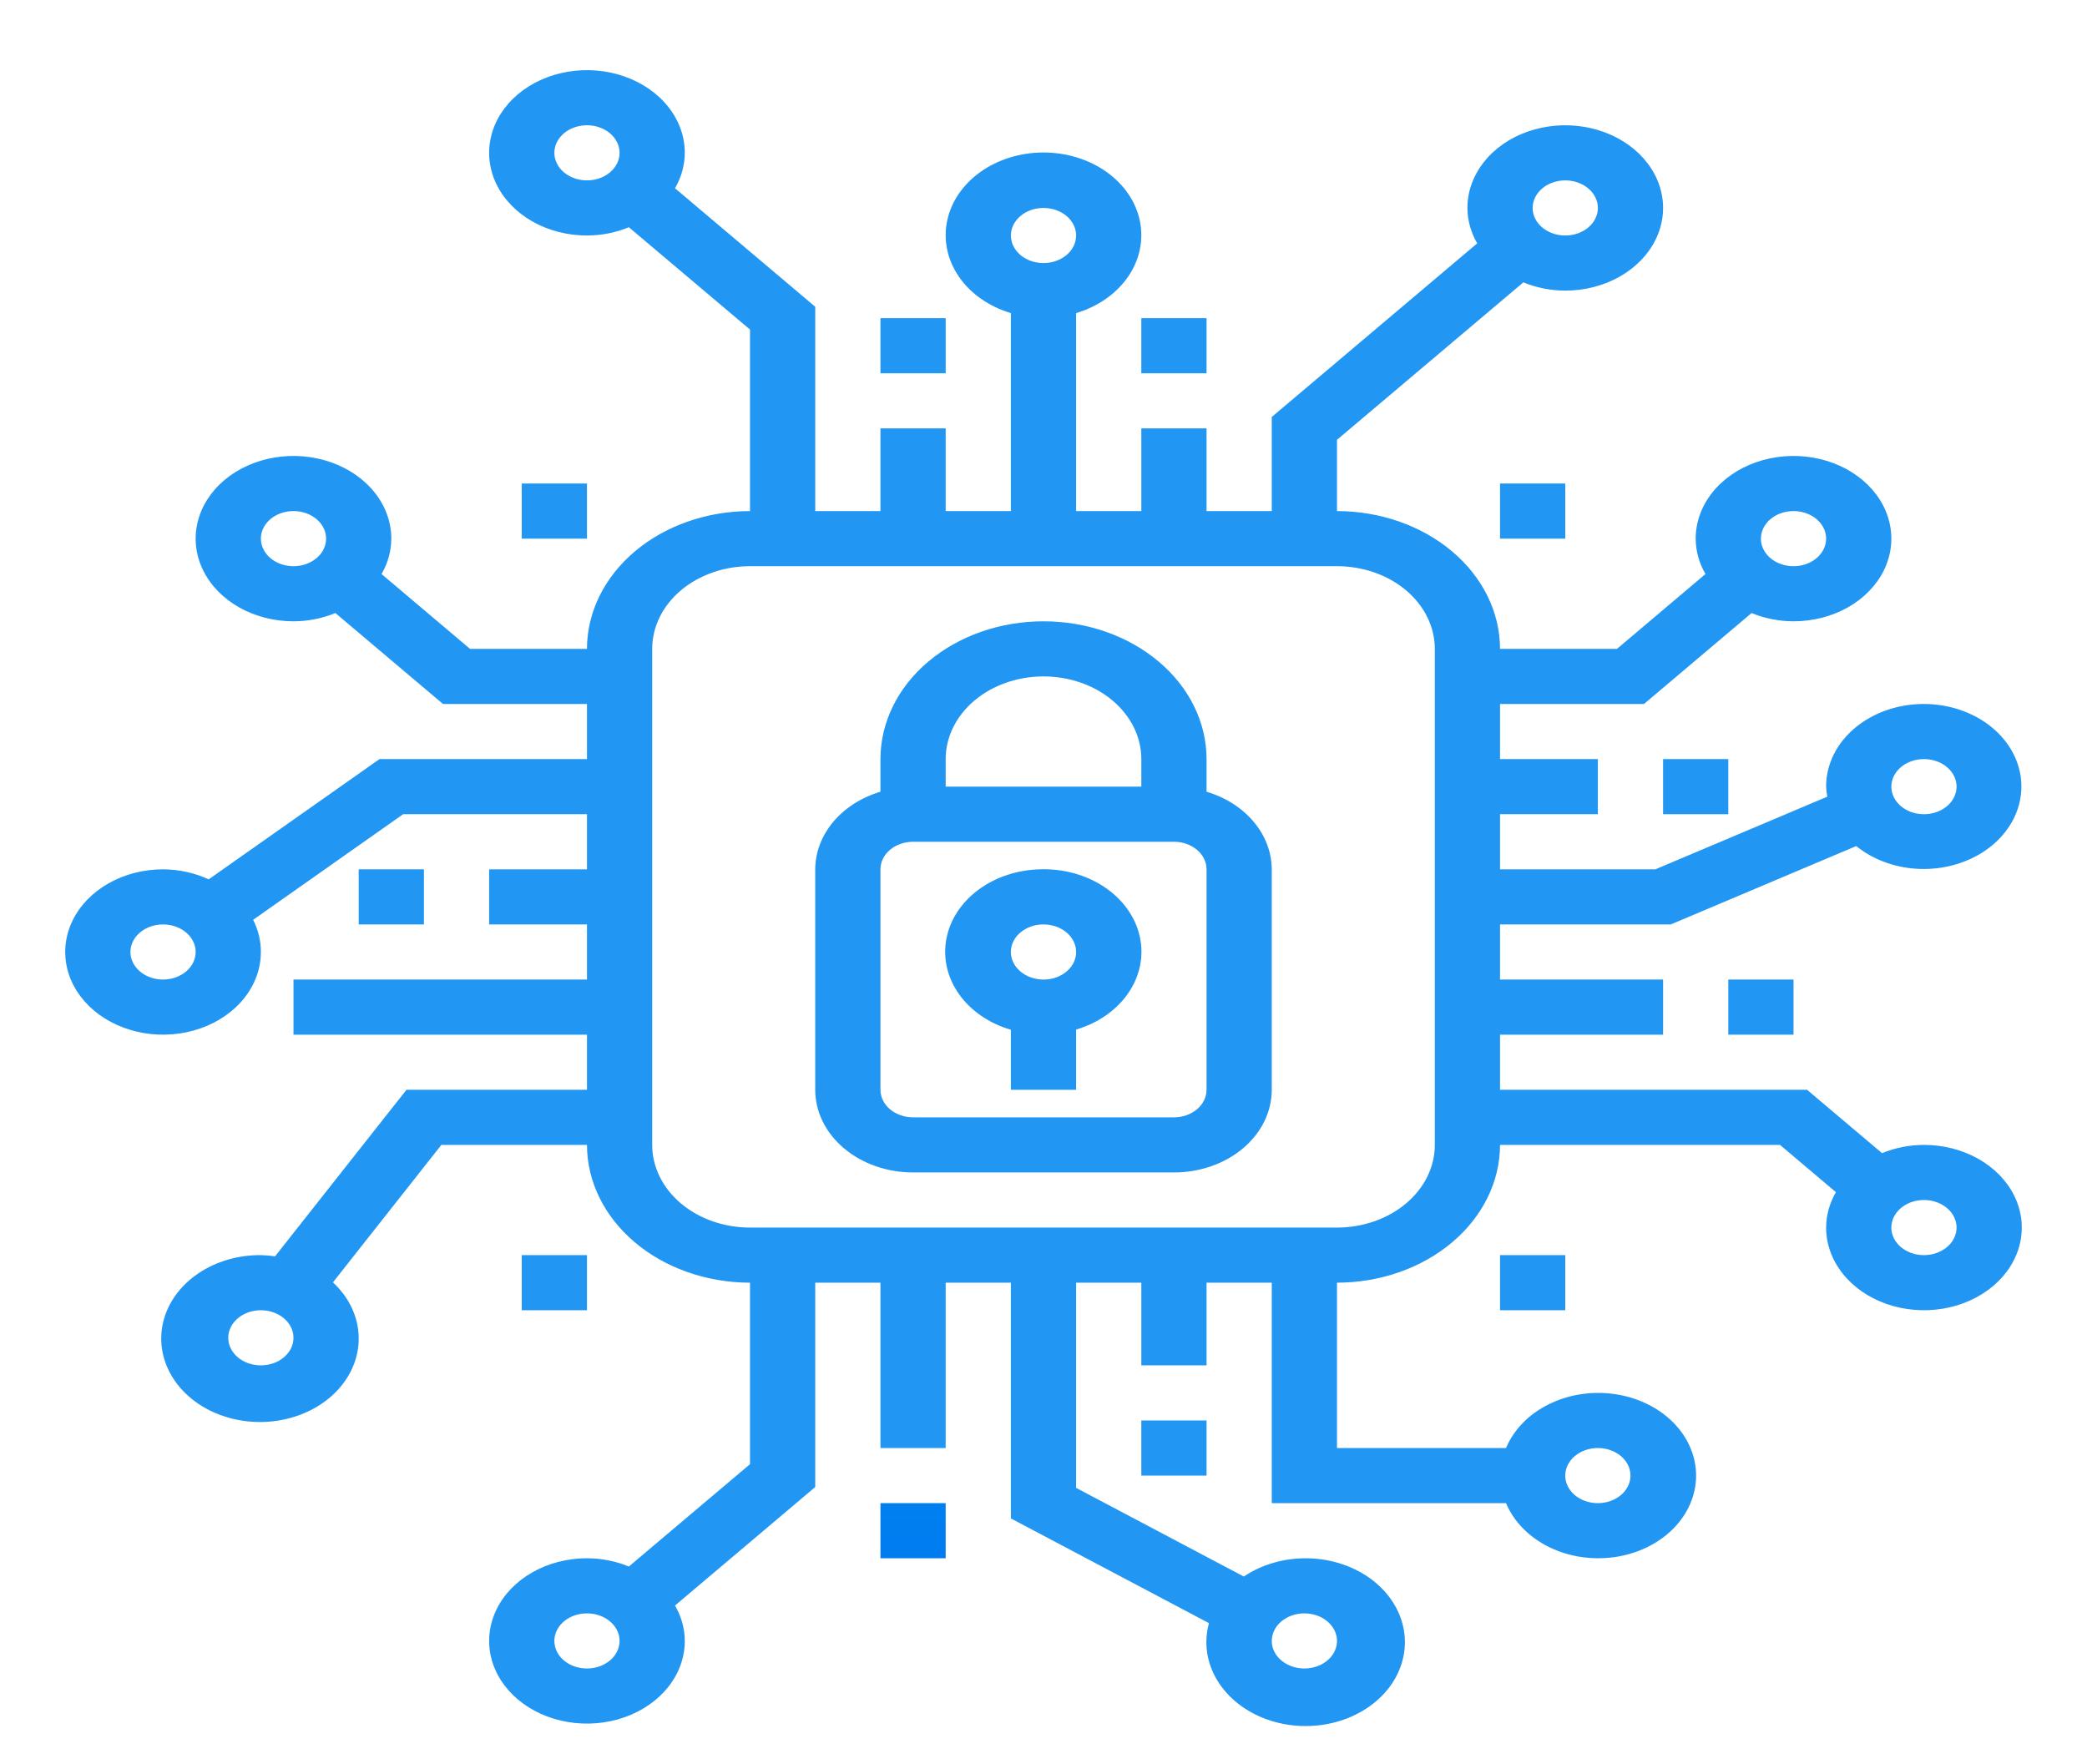 <svg width="555" height="469" viewBox="0 0 555 469" fill="none" xmlns="http://www.w3.org/2000/svg">
<g id="cyber-security 1" filter="url(#filter0_d)">
<g id="Processor security">
<path id="Vector" d="M234.141 80.609H251.484V95.266H234.141V80.609Z" fill="#2196F3"/>
<path id="Vector_2" d="M459.609 256.484H476.953V271.141H459.609V256.484Z" fill="#2196F3"/>
<path id="Vector_3" d="M303.516 373.734H320.859V388.391H303.516V373.734Z" fill="#2196F3"/>
<path id="Vector_4" d="M234.141 395.719H251.484V410.375H234.141V395.719Z" fill="url(#paint0_linear)"/>
<path id="Vector_5" d="M95.391 227.172H112.734V241.828H95.391V227.172Z" fill="#2196F3"/>
<path id="Vector_6" d="M303.516 80.609H320.859V95.266H303.516V80.609Z" fill="#2196F3"/>
<path id="Vector_7" d="M442.266 197.859H459.609V212.516H442.266V197.859Z" fill="#2196F3"/>
<path id="Vector_8" d="M398.906 124.578H416.25V139.234H398.906V124.578Z" fill="#2196F3"/>
<path id="Vector_9" d="M138.75 124.578H156.094V139.234H138.75V124.578Z" fill="#2196F3"/>
<path id="Vector_10" d="M398.906 329.766H416.25V344.422H398.906V329.766Z" fill="#2196F3"/>
<path id="Vector_11" d="M138.75 329.766H156.094V344.422H138.75V329.766Z" fill="#2196F3"/>
<g id="Group">
<path id="Vector_12" d="M276.477 227.172C270.412 227.337 264.607 229.293 260.071 232.698C255.534 236.104 252.553 240.745 251.644 245.815C250.735 250.884 251.956 256.063 255.095 260.452C258.234 264.84 263.093 268.16 268.828 269.836V285.797H286.172V269.785C292.047 268.046 296.987 264.581 300.091 260.021C303.195 255.461 304.256 250.11 303.081 244.944C301.905 239.778 298.572 235.141 293.688 231.878C288.805 228.616 282.696 226.946 276.477 227.172ZM286.172 248.87C286.217 249.832 286.038 250.792 285.644 251.696C285.25 252.599 284.649 253.428 283.876 254.135C283.103 254.842 282.173 255.414 281.138 255.817C280.104 256.22 278.985 256.447 277.847 256.484C276.707 256.522 275.569 256.369 274.5 256.035C273.43 255.7 272.448 255.191 271.612 254.535C270.351 253.552 269.464 252.274 269.063 250.865C268.661 249.455 268.764 247.977 269.357 246.617C269.95 245.256 271.008 244.075 272.395 243.223C273.783 242.371 275.439 241.885 277.153 241.828H277.5C279.741 241.827 281.896 242.558 283.512 243.87C285.129 245.181 286.082 246.971 286.172 248.863V248.87Z" fill="#2196F3"/>
<path id="Vector_13" d="M320.859 206.536V197.859C320.859 188.142 316.291 178.822 308.16 171.951C300.028 165.079 289 161.219 277.5 161.219C266 161.219 254.972 165.079 246.84 171.951C238.709 178.822 234.141 188.142 234.141 197.859V206.536C229.086 208.046 224.706 210.839 221.602 214.533C218.497 218.227 216.819 222.641 216.797 227.172V285.797C216.797 291.627 219.538 297.219 224.417 301.342C229.296 305.465 235.913 307.781 242.812 307.781H312.188C319.087 307.781 325.704 305.465 330.583 301.342C335.462 297.219 338.203 291.627 338.203 285.797V227.172C338.181 222.641 336.503 218.227 333.398 214.533C330.294 210.839 325.914 208.046 320.859 206.536V206.536ZM251.484 197.859C251.484 192.029 254.225 186.437 259.104 182.314C263.983 178.191 270.6 175.875 277.5 175.875C284.4 175.875 291.017 178.191 295.896 182.314C300.775 186.437 303.516 192.029 303.516 197.859V205.188H251.484V197.859ZM320.859 285.797C320.859 287.74 319.946 289.604 318.319 290.979C316.693 292.353 314.487 293.125 312.188 293.125H242.812C240.513 293.125 238.307 292.353 236.681 290.979C235.054 289.604 234.141 287.74 234.141 285.797V227.172C234.141 225.228 235.054 223.364 236.681 221.99C238.307 220.616 240.513 219.844 242.812 219.844H312.188C314.487 219.844 316.693 220.616 318.319 221.99C319.946 223.364 320.859 225.228 320.859 227.172V285.797Z" fill="#2196F3"/>
<path id="Vector_14" d="M511.641 300.453C507.777 300.466 503.968 301.217 500.497 302.652L480.552 285.797H398.906V271.141H442.266V256.484H398.906V241.828H444.312L493.629 220.987C497.951 224.485 503.571 226.615 509.538 227.014C515.504 227.414 521.451 226.059 526.371 223.179C531.291 220.3 534.883 216.072 536.539 211.212C538.195 206.351 537.812 201.157 535.457 196.507C533.101 191.858 528.917 188.039 523.613 185.696C518.308 183.354 512.209 182.633 506.347 183.654C500.485 184.675 495.221 187.376 491.445 191.3C487.668 195.224 485.613 200.13 485.625 205.188C485.666 206.079 485.773 206.967 485.946 207.848L440.219 227.172H398.906V212.516H424.922V197.859H398.906V183.203H437.184L465.801 159.02C469.274 160.456 473.087 161.207 476.953 161.219C482.099 161.219 487.128 159.929 491.407 157.514C495.685 155.098 499.019 151.665 500.988 147.647C502.957 143.63 503.473 139.21 502.469 134.945C501.465 130.681 498.987 126.764 495.349 123.689C491.711 120.615 487.075 118.521 482.028 117.672C476.982 116.824 471.751 117.26 466.997 118.923C462.244 120.587 458.181 123.405 455.322 127.021C452.463 130.636 450.937 134.886 450.937 139.234C450.952 142.499 451.842 145.718 453.539 148.651L430.004 168.547H398.906C398.892 158.833 394.32 149.52 386.191 142.651C378.063 135.782 367.042 131.918 355.547 131.906V112.956L405.107 71.083C408.577 72.517 412.387 73.269 416.25 73.281C421.395 73.281 426.425 71.992 430.703 69.576C434.982 67.16 438.316 63.727 440.285 59.71C442.254 55.693 442.77 51.273 441.766 47.008C440.762 42.743 438.284 38.826 434.646 35.752C431.007 32.677 426.372 30.583 421.325 29.735C416.279 28.887 411.048 29.322 406.294 30.986C401.541 32.65 397.477 35.468 394.619 39.083C391.76 42.698 390.234 46.949 390.234 51.297C390.249 54.562 391.139 57.781 392.836 60.714L338.203 106.881V131.906H320.859V109.922H303.516V131.906H286.172V79.261C291.958 77.532 296.834 74.131 299.94 69.658C303.045 65.184 304.179 59.928 303.141 54.816C302.103 49.705 298.961 45.068 294.268 41.726C289.576 38.383 283.637 36.55 277.5 36.55C271.363 36.55 265.424 38.383 260.732 41.726C256.039 45.068 252.897 49.705 251.859 54.816C250.821 59.928 251.955 65.184 255.06 69.658C258.166 74.131 263.042 77.532 268.828 79.261V131.906H251.484V109.922H234.141V131.906H216.797V77.576L179.508 46.065C181.206 43.13 182.096 39.908 182.109 36.641C182.109 32.292 180.584 28.042 177.725 24.427C174.866 20.811 170.803 17.994 166.05 16.33C161.296 14.666 156.065 14.23 151.018 15.079C145.972 15.927 141.336 18.021 137.698 21.095C134.06 24.17 131.582 28.087 130.578 32.352C129.574 36.616 130.089 41.037 132.058 45.054C134.027 49.071 137.362 52.504 141.64 54.92C145.918 57.336 150.948 58.625 156.094 58.625C159.957 58.612 163.767 57.861 167.237 56.427L199.453 83.643V131.906C187.958 131.918 176.937 135.782 168.809 142.651C160.68 149.52 156.108 158.833 156.094 168.547H124.996L101.461 148.651C103.158 145.718 104.048 142.499 104.062 139.234C104.062 134.886 102.537 130.636 99.678 127.021C96.819 123.405 92.756 120.587 88.003 118.923C83.249 117.26 78.018 116.824 72.972 117.672C67.925 118.521 63.289 120.615 59.651 123.689C56.013 126.764 53.535 130.681 52.531 134.945C51.527 139.21 52.042 143.63 54.012 147.647C55.981 151.665 59.315 155.098 63.593 157.514C67.872 159.929 72.901 161.219 78.047 161.219C81.91 161.206 85.72 160.455 89.19 159.02L117.807 183.203H156.094V197.859H100.923L55.5 229.839C51.777 228.113 47.605 227.197 43.359 227.172C38.214 227.172 33.184 228.461 28.906 230.877C24.628 233.293 21.293 236.726 19.324 240.743C17.355 244.76 16.84 249.181 17.844 253.445C18.847 257.71 21.325 261.627 24.963 264.702C28.602 267.776 33.237 269.87 38.284 270.718C43.331 271.566 48.561 271.131 53.315 269.467C58.069 267.803 62.132 264.985 64.991 261.37C67.849 257.755 69.375 253.504 69.375 249.156C69.381 246.215 68.682 243.304 67.32 240.597L107.202 212.516H156.094V227.172H130.078V241.828H156.094V256.484H78.047V271.141H156.094V285.797H108.095L73.147 330.088C71.901 329.902 70.64 329.795 69.375 329.766C63.342 329.719 57.474 331.429 52.758 334.609C48.041 337.788 44.765 342.243 43.479 347.225C42.193 352.206 42.976 357.409 45.697 361.96C48.417 366.511 52.909 370.131 58.417 372.212C63.925 374.292 70.113 374.707 75.94 373.386C81.767 372.064 86.878 369.087 90.413 364.956C93.948 360.824 95.692 355.79 95.35 350.7C95.009 345.609 92.604 340.774 88.54 337.006L117.374 300.453H156.094C156.108 310.167 160.68 319.48 168.809 326.349C176.937 333.218 187.958 337.082 199.453 337.094V385.357L167.237 412.573C163.767 411.139 159.957 410.388 156.094 410.375C150.948 410.375 145.918 411.664 141.64 414.08C137.362 416.496 134.027 419.929 132.058 423.946C130.089 427.963 129.574 432.384 130.578 436.648C131.582 440.913 134.06 444.83 137.698 447.905C141.336 450.979 145.972 453.073 151.018 453.921C156.065 454.77 161.296 454.334 166.05 452.67C170.803 451.006 174.866 448.189 177.725 444.573C180.584 440.958 182.109 436.707 182.109 432.359C182.094 429.095 181.205 425.875 179.508 422.943L216.797 391.432V337.094H234.141V381.062H251.484V337.094H268.828V399.779L321.501 427.625C320.086 432.76 320.867 438.152 323.708 442.845C326.549 447.538 331.265 451.23 337.02 453.265C342.774 455.3 349.196 455.547 355.146 453.962C361.096 452.377 366.189 449.063 369.522 444.607C372.856 440.151 374.214 434.841 373.356 429.62C372.498 424.398 369.48 419.602 364.836 416.082C360.192 412.562 354.223 410.545 347.987 410.39C341.752 410.235 335.652 411.951 330.771 415.234L286.172 391.659V337.094H303.516V359.078H320.859V337.094H338.203V395.719H400.502C402.548 400.608 406.573 404.729 411.866 407.353C417.16 409.977 423.38 410.935 429.429 410.058C435.478 409.181 440.965 406.526 444.92 402.561C448.876 398.596 451.045 393.577 451.045 388.391C451.045 383.205 448.876 378.186 444.92 374.221C440.965 370.256 435.478 367.6 429.429 366.723C423.38 365.846 417.16 366.804 411.866 369.428C406.573 372.052 402.548 376.173 400.502 381.062H355.547V337.094C367.042 337.082 378.063 333.218 386.191 326.349C394.32 319.48 398.892 310.167 398.906 300.453H473.363L488.227 313.021C486.529 315.954 485.64 319.173 485.625 322.438C485.625 326.786 487.151 331.036 490.009 334.651C492.868 338.267 496.931 341.084 501.685 342.748C506.439 344.412 511.669 344.848 516.716 343.999C521.763 343.151 526.398 341.057 530.036 337.983C533.675 334.908 536.153 330.991 537.156 326.726C538.16 322.462 537.645 318.042 535.676 314.024C533.707 310.007 530.372 306.574 526.094 304.158C521.816 301.742 516.786 300.453 511.641 300.453V300.453ZM511.641 197.859C513.356 197.859 515.032 198.289 516.458 199.094C517.885 199.9 518.996 201.044 519.652 202.383C520.309 203.722 520.48 205.196 520.146 206.617C519.811 208.039 518.985 209.344 517.773 210.369C516.56 211.394 515.015 212.092 513.332 212.375C511.65 212.658 509.907 212.512 508.322 211.958C506.737 211.403 505.383 210.464 504.43 209.259C503.477 208.054 502.969 206.637 502.969 205.188C502.969 203.244 503.882 201.38 505.509 200.006C507.135 198.631 509.341 197.859 511.641 197.859ZM476.953 131.906C478.668 131.906 480.345 132.336 481.771 133.141C483.197 133.946 484.309 135.091 484.965 136.43C485.621 137.769 485.793 139.243 485.458 140.664C485.124 142.086 484.298 143.391 483.085 144.416C481.872 145.441 480.327 146.139 478.645 146.422C476.963 146.704 475.219 146.559 473.635 146.005C472.05 145.45 470.696 144.511 469.743 143.306C468.79 142.101 468.281 140.684 468.281 139.234C468.281 137.291 469.195 135.427 470.821 134.053C472.447 132.678 474.653 131.906 476.953 131.906ZM416.25 43.969C417.965 43.969 419.642 44.398 421.068 45.204C422.494 46.009 423.605 47.154 424.262 48.492C424.918 49.832 425.09 51.305 424.755 52.727C424.421 54.148 423.595 55.454 422.382 56.479C421.169 57.504 419.624 58.201 417.942 58.484C416.26 58.767 414.516 58.622 412.931 58.067C411.347 57.513 409.992 56.573 409.04 55.368C408.087 54.163 407.578 52.746 407.578 51.297C407.578 49.353 408.492 47.489 410.118 46.115C411.744 44.741 413.95 43.969 416.25 43.969V43.969ZM277.5 51.297C279.215 51.297 280.892 51.727 282.318 52.532C283.744 53.337 284.855 54.482 285.512 55.821C286.168 57.16 286.34 58.633 286.005 60.055C285.671 61.476 284.845 62.782 283.632 63.807C282.419 64.832 280.874 65.53 279.192 65.812C277.51 66.095 275.766 65.95 274.181 65.395C272.597 64.841 271.242 63.901 270.29 62.696C269.337 61.491 268.828 60.074 268.828 58.625C268.828 56.681 269.742 54.818 271.368 53.443C272.994 52.069 275.2 51.297 277.5 51.297V51.297ZM147.422 36.641C147.422 35.191 147.93 33.775 148.883 32.569C149.836 31.364 151.191 30.425 152.775 29.87C154.36 29.316 156.103 29.171 157.786 29.453C159.468 29.736 161.013 30.434 162.226 31.459C163.438 32.484 164.264 33.789 164.599 35.211C164.934 36.633 164.762 38.106 164.106 39.445C163.449 40.784 162.338 41.928 160.912 42.734C159.486 43.539 157.809 43.969 156.094 43.969C153.794 43.969 151.588 43.197 149.962 41.822C148.336 40.448 147.422 38.584 147.422 36.641ZM69.375 139.234C69.375 137.785 69.884 136.368 70.837 135.163C71.789 133.958 73.144 133.019 74.728 132.464C76.313 131.909 78.056 131.764 79.739 132.047C81.421 132.33 82.966 133.028 84.179 134.053C85.392 135.077 86.218 136.383 86.552 137.805C86.887 139.226 86.715 140.7 86.059 142.039C85.402 143.378 84.291 144.522 82.865 145.328C81.439 146.133 79.762 146.563 78.047 146.563C75.747 146.563 73.541 145.79 71.915 144.416C70.289 143.042 69.375 141.178 69.375 139.234ZM43.359 256.484C41.644 256.484 39.968 256.055 38.541 255.249C37.115 254.444 36.004 253.3 35.348 251.961C34.691 250.622 34.52 249.148 34.854 247.727C35.189 246.305 36.015 244.999 37.227 243.974C38.44 242.95 39.985 242.252 41.668 241.969C43.35 241.686 45.093 241.831 46.678 242.386C48.263 242.941 49.617 243.88 50.57 245.085C51.523 246.29 52.031 247.707 52.031 249.156C52.031 251.1 51.118 252.964 49.491 254.338C47.865 255.712 45.659 256.484 43.359 256.484ZM69.375 359.078C67.66 359.078 65.983 358.648 64.557 357.843C63.131 357.038 62.02 355.893 61.363 354.554C60.707 353.215 60.535 351.742 60.87 350.32C61.204 348.899 62.03 347.593 63.243 346.568C64.456 345.543 66.001 344.845 67.683 344.563C69.365 344.28 71.109 344.425 72.694 344.98C74.278 345.534 75.632 346.474 76.585 347.679C77.538 348.884 78.047 350.301 78.047 351.75C78.047 353.694 77.133 355.557 75.507 356.932C73.881 358.306 71.675 359.078 69.375 359.078V359.078ZM156.094 439.688C154.379 439.688 152.702 439.258 151.276 438.452C149.85 437.647 148.738 436.503 148.082 435.164C147.426 433.825 147.254 432.351 147.588 430.93C147.923 429.508 148.749 428.202 149.962 427.178C151.175 426.153 152.72 425.455 154.402 425.172C156.084 424.889 157.828 425.034 159.412 425.589C160.997 426.144 162.351 427.083 163.304 428.288C164.257 429.493 164.766 430.91 164.766 432.359C164.766 434.303 163.852 436.167 162.226 437.541C160.599 438.915 158.394 439.688 156.094 439.688ZM346.875 425.031C348.59 425.031 350.267 425.461 351.693 426.266C353.119 427.071 354.23 428.216 354.887 429.555C355.543 430.894 355.715 432.368 355.38 433.789C355.046 435.211 354.22 436.516 353.007 437.541C351.794 438.566 350.249 439.264 348.567 439.547C346.885 439.829 345.141 439.684 343.556 439.13C341.972 438.575 340.617 437.636 339.665 436.431C338.712 435.226 338.203 433.809 338.203 432.359C338.203 430.416 339.117 428.552 340.743 427.178C342.369 425.803 344.575 425.031 346.875 425.031ZM424.922 381.062C426.637 381.062 428.314 381.492 429.74 382.298C431.166 383.103 432.277 384.247 432.934 385.586C433.59 386.925 433.762 388.399 433.427 389.82C433.093 391.242 432.267 392.548 431.054 393.572C429.841 394.597 428.296 395.295 426.614 395.578C424.931 395.861 423.188 395.716 421.603 395.161C420.019 394.606 418.664 393.667 417.711 392.462C416.759 391.257 416.25 389.84 416.25 388.391C416.25 386.447 417.164 384.583 418.79 383.209C420.416 381.835 422.622 381.062 424.922 381.062ZM381.562 300.453C381.562 306.284 378.822 311.876 373.943 315.998C369.064 320.121 362.447 322.438 355.547 322.438H199.453C192.553 322.438 185.936 320.121 181.057 315.998C176.178 311.876 173.438 306.284 173.438 300.453V168.547C173.438 162.716 176.178 157.124 181.057 153.002C185.936 148.879 192.553 146.563 199.453 146.563H355.547C362.447 146.563 369.064 148.879 373.943 153.002C378.822 157.124 381.562 162.716 381.562 168.547V300.453ZM511.641 329.766C509.925 329.766 508.249 329.336 506.823 328.531C505.397 327.725 504.285 326.581 503.629 325.242C502.973 323.903 502.801 322.429 503.135 321.008C503.47 319.586 504.296 318.281 505.509 317.256C506.721 316.231 508.267 315.533 509.949 315.25C511.631 314.967 513.375 315.113 514.959 315.667C516.544 316.222 517.898 317.161 518.851 318.366C519.804 319.571 520.312 320.988 520.312 322.438C520.312 324.381 519.399 326.245 517.773 327.619C516.146 328.994 513.941 329.766 511.641 329.766Z" fill="#2196F3"/>
</g>
</g>
</g>
<defs>
<filter id="filter0_d" x="-4" y="0" width="563" height="477" filterUnits="userSpaceOnUse" color-interpolation-filters="sRGB">
<feFlood flood-opacity="0" result="BackgroundImageFix"/>
<feColorMatrix in="SourceAlpha" type="matrix" values="0 0 0 0 0 0 0 0 0 0 0 0 0 0 0 0 0 0 127 0"/>
<feOffset dy="4"/>
<feGaussianBlur stdDeviation="2"/>
<feColorMatrix type="matrix" values="0 0 0 0 0 0 0 0 0 0 0 0 0 0 0 0 0 0 0.25 0"/>
<feBlend mode="normal" in2="BackgroundImageFix" result="effect1_dropShadow"/>
<feBlend mode="normal" in="SourceGraphic" in2="effect1_dropShadow" result="shape"/>
</filter>
<linearGradient id="paint0_linear" x1="242.812" y1="464.259" x2="242.812" y2="18.416" gradientUnits="userSpaceOnUse">
<stop stop-color="#006DF0"/>
<stop offset="1" stop-color="#00E7F0"/>
</linearGradient>
</defs>
</svg>
